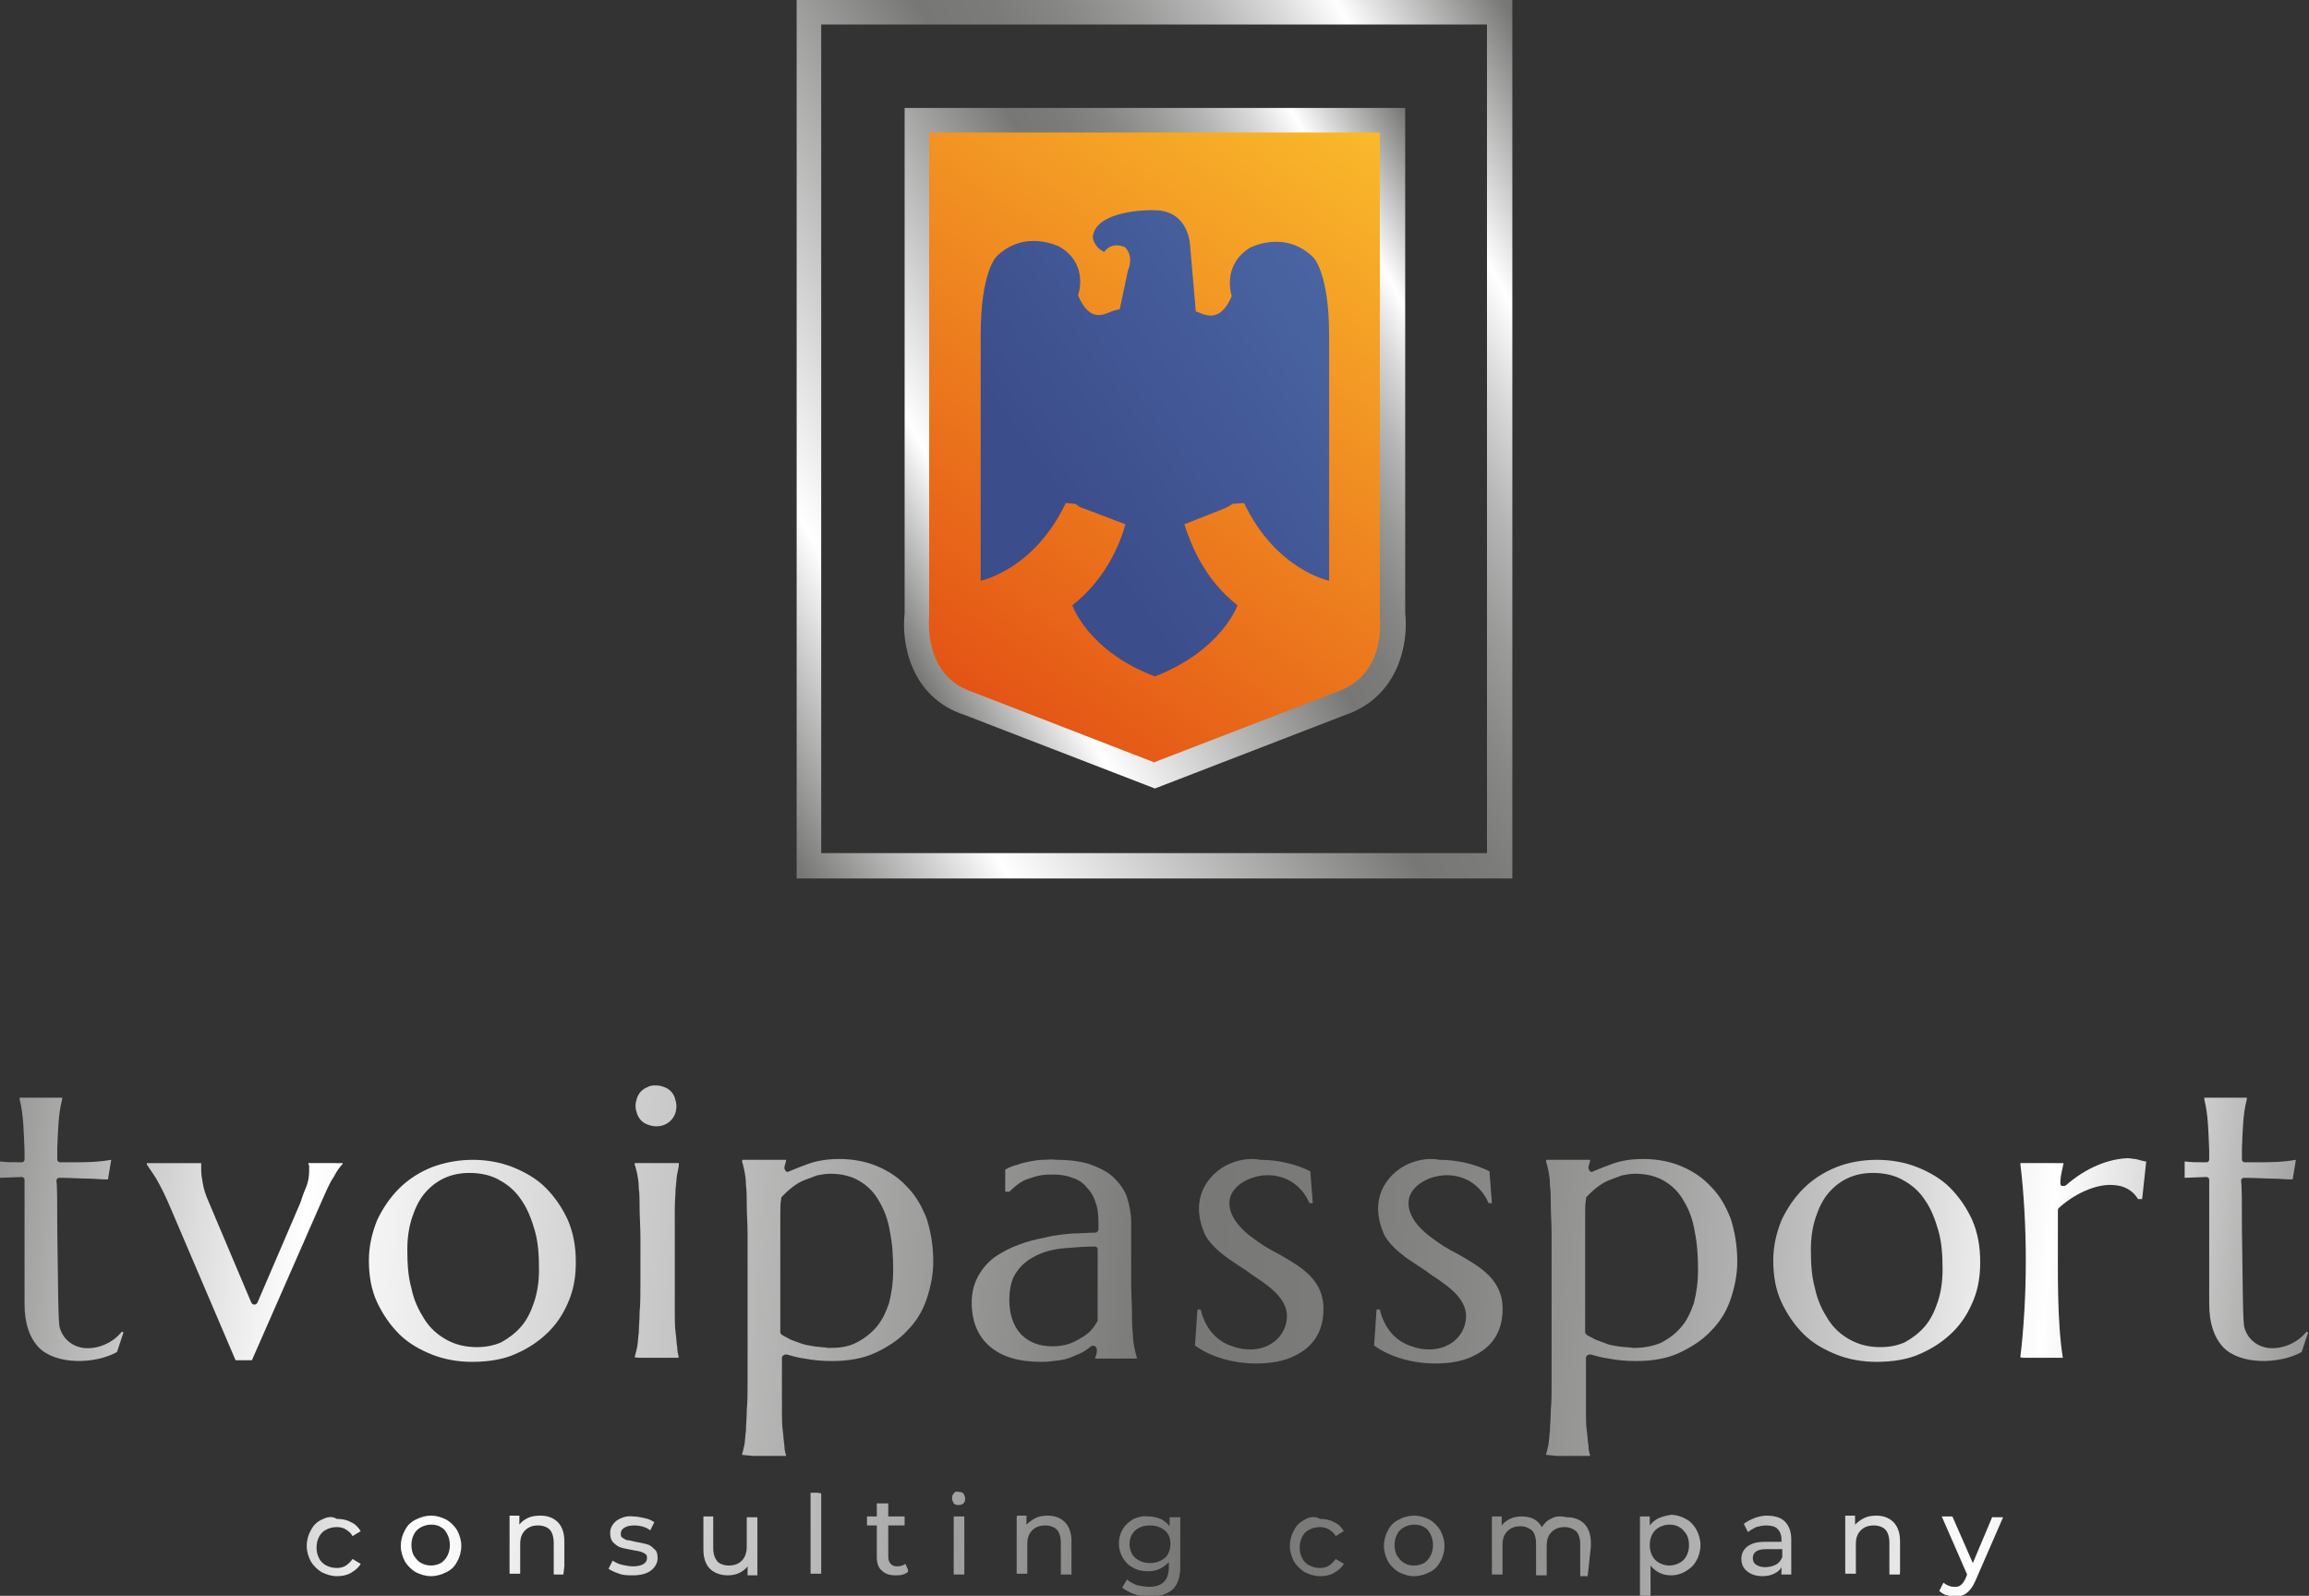 <?xml version="1.0" encoding="utf-8"?>
<!-- Generator: Adobe Illustrator 17.1.0, SVG Export Plug-In . SVG Version: 6.00 Build 0)  -->
<!DOCTYPE svg PUBLIC "-//W3C//DTD SVG 1.1//EN" "http://www.w3.org/Graphics/SVG/1.1/DTD/svg11.dtd">
<svg version="1.1" id="Layer_1" xmlns="http://www.w3.org/2000/svg" xmlns:xlink="http://www.w3.org/1999/xlink" x="0px" y="0px"
	 viewBox="0 0 282.3 195.1" enable-background="new 0 0 282.3 195.1" xml:space="preserve">
<rect x="0" y="0" width="282.3" height="195.1" fill="#333333" stroke="none"/>
<g>
	<defs>
		<path id="SVGID_1_" d="M39.3,185.8c-0.6,0.3-1,0.7-1.3,1.3c-0.3,0.5-0.5,1.2-0.5,1.9c0,0.7,0.2,1.3,0.5,1.9c0.3,0.5,0.8,1,1.3,1.3
			c0.6,0.3,1.2,0.5,1.9,0.5c0.6,0,1.2-0.1,1.7-0.4c0.5-0.3,0.9-0.6,1.2-1.1l-1-0.6c-0.2,0.3-0.5,0.6-0.8,0.8
			c-0.3,0.2-0.7,0.3-1.1,0.3c-0.5,0-0.9-0.1-1.3-0.3c-0.4-0.2-0.7-0.5-0.9-0.9s-0.3-0.8-0.3-1.3c0-0.5,0.1-0.9,0.3-1.3
			s0.5-0.7,0.9-0.9c0.4-0.2,0.8-0.3,1.3-0.3c0.4,0,0.8,0.1,1.1,0.3c0.3,0.2,0.6,0.4,0.8,0.8l1-0.6c-0.3-0.5-0.7-0.9-1.2-1.1
			c-0.5-0.3-1.1-0.4-1.7-0.4C40.5,185.3,39.9,185.5,39.3,185.8"/>
	</defs>
	<clipPath id="SVGID_2_">
		<use xlink:href="#SVGID_1_"  overflow="visible"/>
	</clipPath>
	
		<linearGradient id="SVGID_3_" gradientUnits="userSpaceOnUse" x1="0" y1="195.148" x2="1" y2="195.148" gradientTransform="matrix(272.976 28.32 28.32 -272.976 -5522.677 53455.773)">
		<stop  offset="0" style="stop-color:#777776"/>
		<stop  offset="1.984130e-003" style="stop-color:#777776"/>
		<stop  offset="0.171" style="stop-color:#FFFFFF"/>
		<stop  offset="0.514" style="stop-color:#777776"/>
		<stop  offset="0.574" style="stop-color:#7B7B7A"/>
		<stop  offset="0.633" style="stop-color:#878786"/>
		<stop  offset="0.692" style="stop-color:#9B9B9A"/>
		<stop  offset="0.751" style="stop-color:#B6B6B6"/>
		<stop  offset="0.81" style="stop-color:#DADADA"/>
		<stop  offset="0.861" style="stop-color:#FFFFFF"/>
		<stop  offset="1" style="stop-color:#777776"/>
	</linearGradient>
	<polygon clip-path="url(#SVGID_2_)" fill="url(#SVGID_3_)" points="37.6,184.6 44.9,185.4 44.1,193.2 36.7,192.5 	"/>
</g>
<g>
	<defs>
		<path id="SVGID_4_" d="M51.5,191.1c-0.4-0.2-0.6-0.5-0.9-0.9c-0.2-0.4-0.3-0.8-0.3-1.3c0-0.5,0.1-0.9,0.3-1.3s0.5-0.7,0.9-0.9
			c0.4-0.2,0.8-0.3,1.2-0.3c0.5,0,0.9,0.1,1.2,0.3c0.4,0.2,0.6,0.5,0.8,0.9c0.2,0.4,0.3,0.8,0.3,1.3c0,0.5-0.1,0.9-0.3,1.3
			c-0.2,0.4-0.5,0.7-0.8,0.9c-0.4,0.2-0.8,0.3-1.2,0.3C52.3,191.4,51.9,191.3,51.5,191.1 M50.8,185.8c-0.6,0.3-1,0.7-1.3,1.3
			c-0.3,0.5-0.5,1.2-0.5,1.9c0,0.7,0.2,1.3,0.5,1.9c0.3,0.5,0.8,1,1.3,1.3c0.6,0.3,1.2,0.5,1.9,0.5c0.7,0,1.3-0.2,1.9-0.5
			c0.6-0.3,1-0.7,1.3-1.3c0.3-0.5,0.5-1.2,0.5-1.9c0-0.7-0.2-1.3-0.5-1.9c-0.3-0.5-0.8-1-1.3-1.3c-0.6-0.3-1.2-0.5-1.9-0.5
			C52,185.3,51.4,185.5,50.8,185.8"/>
	</defs>
	<clipPath id="SVGID_5_">
		<use xlink:href="#SVGID_4_"  overflow="visible"/>
	</clipPath>
	
		<linearGradient id="SVGID_6_" gradientUnits="userSpaceOnUse" x1="0" y1="195.148" x2="1" y2="195.148" gradientTransform="matrix(272.976 28.32 28.32 -272.976 -5522.555 53454.594)">
		<stop  offset="0" style="stop-color:#777776"/>
		<stop  offset="1.984130e-003" style="stop-color:#777776"/>
		<stop  offset="0.171" style="stop-color:#FFFFFF"/>
		<stop  offset="0.514" style="stop-color:#777776"/>
		<stop  offset="0.574" style="stop-color:#7B7B7A"/>
		<stop  offset="0.633" style="stop-color:#878786"/>
		<stop  offset="0.692" style="stop-color:#9B9B9A"/>
		<stop  offset="0.751" style="stop-color:#B6B6B6"/>
		<stop  offset="0.81" style="stop-color:#DADADA"/>
		<stop  offset="0.861" style="stop-color:#FFFFFF"/>
		<stop  offset="1" style="stop-color:#777776"/>
	</linearGradient>
	<polygon clip-path="url(#SVGID_5_)" fill="url(#SVGID_6_)" points="49.1,184.6 57.1,185.4 56.3,193.3 48.3,192.5 	"/>
</g>
<g>
	<defs>
		<path id="SVGID_7_" d="M64.5,185.6c-0.4,0.2-0.8,0.5-1,0.8v-1.1h-1.2v7.1h1.3v-3.6c0-0.8,0.2-1.3,0.6-1.7c0.4-0.4,0.9-0.6,1.6-0.6
			c0.6,0,1.1,0.2,1.4,0.5c0.3,0.3,0.5,0.9,0.5,1.6v3.9h1.3v-4.1c0-1-0.3-1.8-0.8-2.3c-0.5-0.5-1.2-0.8-2.1-0.8
			C65.4,185.3,64.9,185.4,64.5,185.6"/>
	</defs>
	<clipPath id="SVGID_8_">
		<use xlink:href="#SVGID_7_"  overflow="visible"/>
	</clipPath>
	
		<linearGradient id="SVGID_9_" gradientUnits="userSpaceOnUse" x1="0" y1="195.149" x2="1" y2="195.149" gradientTransform="matrix(272.976 28.32 28.32 -272.976 -5522.429 53453.375)">
		<stop  offset="0" style="stop-color:#777776"/>
		<stop  offset="1.984130e-003" style="stop-color:#777776"/>
		<stop  offset="0.171" style="stop-color:#FFFFFF"/>
		<stop  offset="0.514" style="stop-color:#777776"/>
		<stop  offset="0.574" style="stop-color:#7B7B7A"/>
		<stop  offset="0.633" style="stop-color:#878786"/>
		<stop  offset="0.692" style="stop-color:#9B9B9A"/>
		<stop  offset="0.751" style="stop-color:#B6B6B6"/>
		<stop  offset="0.81" style="stop-color:#DADADA"/>
		<stop  offset="0.861" style="stop-color:#FFFFFF"/>
		<stop  offset="1" style="stop-color:#777776"/>
	</linearGradient>
	<polygon clip-path="url(#SVGID_8_)" fill="url(#SVGID_9_)" points="62.3,184.6 69.7,185.4 68.8,193.2 61.5,192.4 	"/>
</g>
<g>
	<defs>
		<path id="SVGID_10_" d="M75.4,185.9c-0.5,0.4-0.8,0.9-0.8,1.5c0,0.5,0.1,0.9,0.4,1.2c0.3,0.3,0.6,0.5,0.9,0.6
			c0.4,0.1,0.8,0.2,1.4,0.3c0.4,0.1,0.7,0.1,1,0.2c0.2,0.1,0.4,0.1,0.6,0.3c0.2,0.1,0.2,0.3,0.2,0.5c0,0.6-0.6,1-1.7,1
			c-0.5,0-0.9-0.1-1.4-0.2c-0.4-0.1-0.8-0.3-1.1-0.5l-0.5,1c0.3,0.2,0.7,0.4,1.3,0.6c0.5,0.2,1.1,0.2,1.7,0.2c0.9,0,1.7-0.2,2.2-0.6
			c0.5-0.4,0.8-0.9,0.8-1.5c0-0.5-0.1-0.9-0.4-1.1c-0.3-0.3-0.5-0.5-0.9-0.6c-0.4-0.1-0.8-0.2-1.4-0.3c-0.4-0.1-0.8-0.2-1-0.2
			s-0.4-0.2-0.6-0.3c-0.2-0.1-0.2-0.3-0.2-0.5c0-0.3,0.1-0.5,0.4-0.7c0.3-0.2,0.7-0.3,1.2-0.3c0.8,0,1.5,0.2,2,0.6l0.5-1
			c-0.3-0.2-0.7-0.4-1.2-0.5c-0.5-0.1-0.9-0.2-1.4-0.2C76.7,185.3,76,185.5,75.4,185.9"/>
	</defs>
	<clipPath id="SVGID_11_">
		<use xlink:href="#SVGID_10_"  overflow="visible"/>
	</clipPath>
	
		<linearGradient id="SVGID_12_" gradientUnits="userSpaceOnUse" x1="0" y1="195.148" x2="1" y2="195.148" gradientTransform="matrix(272.976 28.32 28.32 -272.976 -5522.292 53452.055)">
		<stop  offset="0" style="stop-color:#777776"/>
		<stop  offset="1.984130e-003" style="stop-color:#777776"/>
		<stop  offset="0.171" style="stop-color:#FFFFFF"/>
		<stop  offset="0.514" style="stop-color:#777776"/>
		<stop  offset="0.574" style="stop-color:#7B7B7A"/>
		<stop  offset="0.633" style="stop-color:#878786"/>
		<stop  offset="0.692" style="stop-color:#9B9B9A"/>
		<stop  offset="0.751" style="stop-color:#B6B6B6"/>
		<stop  offset="0.81" style="stop-color:#DADADA"/>
		<stop  offset="0.861" style="stop-color:#FFFFFF"/>
		<stop  offset="1" style="stop-color:#777776"/>
	</linearGradient>
	<polygon clip-path="url(#SVGID_11_)" fill="url(#SVGID_12_)" points="74.5,184.7 81.2,185.4 80.3,193.2 73.7,192.5 	"/>
</g>
<g>
	<defs>
		<path id="SVGID_13_" d="M91.3,185.4v3.7c0,0.7-0.2,1.3-0.6,1.7c-0.4,0.4-0.9,0.6-1.6,0.6c-0.6,0-1.1-0.2-1.4-0.5
			c-0.3-0.4-0.5-0.9-0.5-1.6v-3.9H86v4.1c0,1,0.3,1.8,0.8,2.3c0.5,0.5,1.3,0.8,2.2,0.8c0.5,0,1-0.1,1.4-0.3c0.4-0.2,0.8-0.5,1-0.8
			v1.1h1.2v-7.1H91.3z"/>
	</defs>
	<clipPath id="SVGID_14_">
		<use xlink:href="#SVGID_13_"  overflow="visible"/>
	</clipPath>
	
		<linearGradient id="SVGID_15_" gradientUnits="userSpaceOnUse" x1="0" y1="195.148" x2="1" y2="195.148" gradientTransform="matrix(272.976 28.32 28.32 -272.976 -5522.154 53450.73)">
		<stop  offset="0" style="stop-color:#777776"/>
		<stop  offset="1.984130e-003" style="stop-color:#777776"/>
		<stop  offset="0.171" style="stop-color:#FFFFFF"/>
		<stop  offset="0.514" style="stop-color:#777776"/>
		<stop  offset="0.574" style="stop-color:#7B7B7A"/>
		<stop  offset="0.633" style="stop-color:#878786"/>
		<stop  offset="0.692" style="stop-color:#9B9B9A"/>
		<stop  offset="0.751" style="stop-color:#B6B6B6"/>
		<stop  offset="0.81" style="stop-color:#DADADA"/>
		<stop  offset="0.861" style="stop-color:#FFFFFF"/>
		<stop  offset="1" style="stop-color:#777776"/>
	</linearGradient>
	<polygon clip-path="url(#SVGID_14_)" fill="url(#SVGID_15_)" points="86,184.7 93.4,185.5 92.6,193.2 85.2,192.5 	"/>
</g>
<g>
	<defs>
		<rect id="SVGID_16_" x="99.1" y="182.5" width="1.3" height="9.9"/>
	</defs>
	<clipPath id="SVGID_17_">
		<use xlink:href="#SVGID_16_"  overflow="visible"/>
	</clipPath>
	
		<linearGradient id="SVGID_18_" gradientUnits="userSpaceOnUse" x1="0" y1="195.148" x2="1" y2="195.148" gradientTransform="matrix(272.976 28.32 28.32 -272.976 -5521.91 53448.359)">
		<stop  offset="0" style="stop-color:#777776"/>
		<stop  offset="1.984130e-003" style="stop-color:#777776"/>
		<stop  offset="0.171" style="stop-color:#FFFFFF"/>
		<stop  offset="0.514" style="stop-color:#777776"/>
		<stop  offset="0.574" style="stop-color:#7B7B7A"/>
		<stop  offset="0.633" style="stop-color:#878786"/>
		<stop  offset="0.692" style="stop-color:#9B9B9A"/>
		<stop  offset="0.751" style="stop-color:#B6B6B6"/>
		<stop  offset="0.81" style="stop-color:#DADADA"/>
		<stop  offset="0.861" style="stop-color:#FFFFFF"/>
		<stop  offset="1" style="stop-color:#777776"/>
	</linearGradient>
	<polygon clip-path="url(#SVGID_17_)" fill="url(#SVGID_18_)" points="99.1,182.4 101.4,182.7 100.4,192.6 98.1,192.4 	"/>
</g>
<g>
	<defs>
		<path id="SVGID_19_" d="M107.2,183.8v1.6H106v1.1h1.2v3.9c0,0.7,0.2,1.3,0.6,1.6c0.4,0.4,0.9,0.6,1.7,0.6c0.3,0,0.6,0,0.9-0.1
			c0.3-0.1,0.5-0.2,0.7-0.4l-0.4-0.9c-0.3,0.2-0.6,0.3-1,0.3c-0.4,0-0.6-0.1-0.8-0.3s-0.3-0.5-0.3-0.9v-3.8h2v-1.1h-2v-1.6H107.2z"
			/>
	</defs>
	<clipPath id="SVGID_20_">
		<use xlink:href="#SVGID_19_"  overflow="visible"/>
	</clipPath>
	
		<linearGradient id="SVGID_21_" gradientUnits="userSpaceOnUse" x1="0" y1="195.148" x2="1" y2="195.148" gradientTransform="matrix(272.976 28.32 28.32 -272.976 -5521.881 53448.098)">
		<stop  offset="0" style="stop-color:#777776"/>
		<stop  offset="1.984130e-003" style="stop-color:#777776"/>
		<stop  offset="0.171" style="stop-color:#FFFFFF"/>
		<stop  offset="0.514" style="stop-color:#777776"/>
		<stop  offset="0.574" style="stop-color:#7B7B7A"/>
		<stop  offset="0.633" style="stop-color:#878786"/>
		<stop  offset="0.692" style="stop-color:#9B9B9A"/>
		<stop  offset="0.751" style="stop-color:#B6B6B6"/>
		<stop  offset="0.81" style="stop-color:#DADADA"/>
		<stop  offset="0.861" style="stop-color:#FFFFFF"/>
		<stop  offset="1" style="stop-color:#777776"/>
	</linearGradient>
	<polygon clip-path="url(#SVGID_20_)" fill="url(#SVGID_21_)" points="106,183.3 111.9,183.9 110.9,193.1 105.1,192.5 	"/>
</g>
<g>
	<defs>
		<path id="SVGID_22_" d="M116.6,192.5h1.3v-7.1h-1.3V192.5z M116.6,182.6c-0.2,0.2-0.2,0.4-0.2,0.6c0,0.2,0.1,0.4,0.2,0.6
			c0.2,0.2,0.4,0.2,0.6,0.2c0.3,0,0.5-0.1,0.6-0.2c0.2-0.2,0.2-0.4,0.2-0.6c0-0.2-0.1-0.4-0.2-0.6c-0.2-0.2-0.4-0.2-0.6-0.2
			C116.9,182.3,116.7,182.4,116.6,182.6"/>
	</defs>
	<clipPath id="SVGID_23_">
		<use xlink:href="#SVGID_22_"  overflow="visible"/>
	</clipPath>
	
		<linearGradient id="SVGID_24_" gradientUnits="userSpaceOnUse" x1="0" y1="195.148" x2="1" y2="195.148" gradientTransform="matrix(272.976 28.32 28.32 -272.976 -5521.715 53446.5)">
		<stop  offset="0" style="stop-color:#777776"/>
		<stop  offset="1.984130e-003" style="stop-color:#777776"/>
		<stop  offset="0.171" style="stop-color:#FFFFFF"/>
		<stop  offset="0.514" style="stop-color:#777776"/>
		<stop  offset="0.574" style="stop-color:#7B7B7A"/>
		<stop  offset="0.633" style="stop-color:#878786"/>
		<stop  offset="0.692" style="stop-color:#9B9B9A"/>
		<stop  offset="0.751" style="stop-color:#B6B6B6"/>
		<stop  offset="0.81" style="stop-color:#DADADA"/>
		<stop  offset="0.861" style="stop-color:#FFFFFF"/>
		<stop  offset="1" style="stop-color:#777776"/>
	</linearGradient>
	<polygon clip-path="url(#SVGID_23_)" fill="url(#SVGID_24_)" points="116.3,182.2 119.1,182.5 118,192.7 115.3,192.4 	"/>
</g>
<g>
	<defs>
		<path id="SVGID_25_" d="M126.6,185.6c-0.4,0.2-0.8,0.5-1.1,0.8v-1.1h-1.2v7.1h1.3v-3.6c0-0.8,0.2-1.3,0.6-1.7
			c0.4-0.4,0.9-0.6,1.6-0.6c0.6,0,1.1,0.2,1.4,0.5c0.3,0.3,0.5,0.9,0.5,1.6v3.9h1.3v-4.1c0-1-0.3-1.8-0.8-2.3
			c-0.5-0.5-1.2-0.8-2.1-0.8C127.5,185.3,127,185.4,126.6,185.6"/>
	</defs>
	<clipPath id="SVGID_26_">
		<use xlink:href="#SVGID_25_"  overflow="visible"/>
	</clipPath>
	
		<linearGradient id="SVGID_27_" gradientUnits="userSpaceOnUse" x1="0" y1="195.149" x2="1" y2="195.149" gradientTransform="matrix(272.976 28.32 28.32 -272.976 -5521.767 53447.004)">
		<stop  offset="0" style="stop-color:#777776"/>
		<stop  offset="1.984130e-003" style="stop-color:#777776"/>
		<stop  offset="0.171" style="stop-color:#FFFFFF"/>
		<stop  offset="0.514" style="stop-color:#777776"/>
		<stop  offset="0.574" style="stop-color:#7B7B7A"/>
		<stop  offset="0.633" style="stop-color:#878786"/>
		<stop  offset="0.692" style="stop-color:#9B9B9A"/>
		<stop  offset="0.751" style="stop-color:#B6B6B6"/>
		<stop  offset="0.81" style="stop-color:#DADADA"/>
		<stop  offset="0.861" style="stop-color:#FFFFFF"/>
		<stop  offset="1" style="stop-color:#777776"/>
	</linearGradient>
	<polygon clip-path="url(#SVGID_26_)" fill="url(#SVGID_27_)" points="124.4,184.6 131.8,185.4 131,193.2 123.6,192.4 	"/>
</g>
<g>
	<defs>
		<path id="SVGID_28_" d="M139.3,190.8c-0.4-0.2-0.7-0.5-0.9-0.8c-0.2-0.4-0.3-0.8-0.3-1.2c0-0.7,0.2-1.2,0.7-1.7
			c0.5-0.4,1-0.6,1.8-0.6c0.7,0,1.3,0.2,1.8,0.6c0.5,0.4,0.7,1,0.7,1.7c0,0.4-0.1,0.8-0.3,1.2c-0.2,0.4-0.5,0.6-0.9,0.8
			c-0.4,0.2-0.8,0.3-1.3,0.3C140.1,191.1,139.7,191,139.3,190.8 M138.6,185.7c-0.5,0.3-1,0.7-1.3,1.2c-0.3,0.5-0.5,1.1-0.5,1.8
			c0,0.7,0.2,1.3,0.5,1.8c0.3,0.5,0.7,0.9,1.3,1.2c0.5,0.3,1.2,0.4,1.8,0.4c0.5,0,1-0.1,1.4-0.3c0.4-0.2,0.8-0.5,1.1-0.8v0.6
			c0,0.8-0.2,1.4-0.6,1.8c-0.4,0.4-1,0.6-1.8,0.6c-0.5,0-1-0.1-1.5-0.2c-0.5-0.2-0.9-0.4-1.2-0.7l-0.6,1c0.4,0.3,0.9,0.6,1.5,0.8
			c0.6,0.2,1.2,0.3,1.9,0.3c1.2,0,2.1-0.3,2.8-0.9c0.6-0.6,0.9-1.5,0.9-2.7v-6.1H143v1.1c-0.3-0.4-0.7-0.7-1.1-0.9
			c-0.5-0.2-1-0.3-1.5-0.3C139.7,185.3,139.1,185.5,138.6,185.7"/>
	</defs>
	<clipPath id="SVGID_29_">
		<use xlink:href="#SVGID_28_"  overflow="visible"/>
	</clipPath>
	
		<linearGradient id="SVGID_30_" gradientUnits="userSpaceOnUse" x1="0" y1="195.148" x2="1" y2="195.148" gradientTransform="matrix(272.976 28.32 28.32 -272.976 -5521.738 53446.727)">
		<stop  offset="0" style="stop-color:#777776"/>
		<stop  offset="1.984130e-003" style="stop-color:#777776"/>
		<stop  offset="0.171" style="stop-color:#FFFFFF"/>
		<stop  offset="0.514" style="stop-color:#777776"/>
		<stop  offset="0.574" style="stop-color:#7B7B7A"/>
		<stop  offset="0.633" style="stop-color:#878786"/>
		<stop  offset="0.692" style="stop-color:#9B9B9A"/>
		<stop  offset="0.751" style="stop-color:#B6B6B6"/>
		<stop  offset="0.81" style="stop-color:#DADADA"/>
		<stop  offset="0.861" style="stop-color:#FFFFFF"/>
		<stop  offset="1" style="stop-color:#777776"/>
	</linearGradient>
	<polygon clip-path="url(#SVGID_29_)" fill="url(#SVGID_30_)" points="136.9,184.6 145.2,185.4 144.2,195.9 135.8,195 	"/>
</g>
<g>
	<defs>
		<path id="SVGID_31_" d="M159.5,185.8c-0.6,0.3-1,0.7-1.3,1.3c-0.3,0.5-0.5,1.2-0.5,1.9c0,0.7,0.2,1.3,0.5,1.9
			c0.3,0.5,0.8,1,1.3,1.3c0.6,0.3,1.2,0.5,1.9,0.5c0.6,0,1.2-0.1,1.7-0.4c0.5-0.3,0.9-0.6,1.2-1.1l-1-0.6c-0.2,0.3-0.5,0.6-0.8,0.8
			c-0.3,0.2-0.7,0.3-1.1,0.3c-0.5,0-0.9-0.1-1.3-0.3c-0.4-0.2-0.7-0.5-0.9-0.9s-0.3-0.8-0.3-1.3c0-0.5,0.1-0.9,0.3-1.3
			s0.5-0.7,0.9-0.9c0.4-0.2,0.8-0.3,1.3-0.3c0.4,0,0.8,0.1,1.1,0.3c0.3,0.2,0.6,0.4,0.8,0.8l1-0.6c-0.3-0.5-0.7-0.9-1.2-1.1
			c-0.5-0.3-1.1-0.4-1.7-0.4C160.7,185.3,160,185.5,159.5,185.8"/>
	</defs>
	<clipPath id="SVGID_32_">
		<use xlink:href="#SVGID_31_"  overflow="visible"/>
	</clipPath>
	
		<linearGradient id="SVGID_33_" gradientUnits="userSpaceOnUse" x1="0" y1="195.148" x2="1" y2="195.148" gradientTransform="matrix(272.976 28.32 28.32 -272.976 -5521.398 53443.441)">
		<stop  offset="0" style="stop-color:#777776"/>
		<stop  offset="1.984130e-003" style="stop-color:#777776"/>
		<stop  offset="0.171" style="stop-color:#FFFFFF"/>
		<stop  offset="0.514" style="stop-color:#777776"/>
		<stop  offset="0.574" style="stop-color:#7B7B7A"/>
		<stop  offset="0.633" style="stop-color:#878786"/>
		<stop  offset="0.692" style="stop-color:#9B9B9A"/>
		<stop  offset="0.751" style="stop-color:#B6B6B6"/>
		<stop  offset="0.81" style="stop-color:#DADADA"/>
		<stop  offset="0.861" style="stop-color:#FFFFFF"/>
		<stop  offset="1" style="stop-color:#777776"/>
	</linearGradient>
	<polygon clip-path="url(#SVGID_32_)" fill="url(#SVGID_33_)" points="157.7,184.6 165,185.4 164.2,193.2 156.9,192.5 	"/>
</g>
<g>
	<defs>
		<path id="SVGID_34_" d="M171.7,191.1c-0.4-0.2-0.6-0.5-0.9-0.9c-0.2-0.4-0.3-0.8-0.3-1.3c0-0.5,0.1-0.9,0.3-1.3
			c0.2-0.4,0.5-0.7,0.9-0.9c0.4-0.2,0.8-0.3,1.2-0.3c0.5,0,0.9,0.1,1.2,0.3c0.4,0.2,0.6,0.5,0.8,0.9c0.2,0.4,0.3,0.8,0.3,1.3
			c0,0.5-0.1,0.9-0.3,1.3c-0.2,0.4-0.5,0.7-0.8,0.9c-0.4,0.2-0.8,0.3-1.2,0.3C172.4,191.4,172,191.3,171.7,191.1 M171,185.8
			c-0.6,0.3-1,0.7-1.3,1.3c-0.3,0.5-0.5,1.2-0.5,1.9c0,0.7,0.2,1.3,0.5,1.9c0.3,0.5,0.8,1,1.3,1.3c0.6,0.3,1.2,0.5,1.9,0.5
			c0.7,0,1.3-0.2,1.9-0.5c0.6-0.3,1-0.7,1.3-1.3c0.3-0.5,0.5-1.2,0.5-1.9c0-0.7-0.2-1.3-0.5-1.9c-0.3-0.5-0.8-1-1.3-1.3
			c-0.6-0.3-1.2-0.5-1.9-0.5C172.2,185.3,171.5,185.5,171,185.8"/>
	</defs>
	<clipPath id="SVGID_35_">
		<use xlink:href="#SVGID_34_"  overflow="visible"/>
	</clipPath>
	
		<linearGradient id="SVGID_36_" gradientUnits="userSpaceOnUse" x1="0" y1="195.148" x2="1" y2="195.148" gradientTransform="matrix(272.976 28.32 28.32 -272.976 -5521.275 53442.262)">
		<stop  offset="0" style="stop-color:#777776"/>
		<stop  offset="1.984130e-003" style="stop-color:#777776"/>
		<stop  offset="0.171" style="stop-color:#FFFFFF"/>
		<stop  offset="0.514" style="stop-color:#777776"/>
		<stop  offset="0.574" style="stop-color:#7B7B7A"/>
		<stop  offset="0.633" style="stop-color:#878786"/>
		<stop  offset="0.692" style="stop-color:#9B9B9A"/>
		<stop  offset="0.751" style="stop-color:#B6B6B6"/>
		<stop  offset="0.81" style="stop-color:#DADADA"/>
		<stop  offset="0.861" style="stop-color:#FFFFFF"/>
		<stop  offset="1" style="stop-color:#777776"/>
	</linearGradient>
	<polygon clip-path="url(#SVGID_35_)" fill="url(#SVGID_36_)" points="169.3,184.6 177.3,185.4 176.5,193.3 168.5,192.5 	"/>
</g>
<g>
	<defs>
		<path id="SVGID_37_" d="M189.6,185.7c-0.5,0.2-0.8,0.6-1.1,1c-0.2-0.4-0.6-0.8-1-1c-0.4-0.2-0.9-0.3-1.5-0.3c-0.5,0-1,0.1-1.4,0.3
			c-0.4,0.2-0.8,0.5-1,0.8v-1.1h-1.2v7.1h1.3v-3.6c0-0.8,0.2-1.3,0.6-1.7c0.4-0.4,0.9-0.6,1.6-0.6c0.6,0,1,0.2,1.4,0.5
			c0.3,0.3,0.5,0.9,0.5,1.6v3.9h1.3v-3.6c0-0.8,0.2-1.3,0.6-1.7c0.4-0.4,0.9-0.6,1.6-0.6c0.6,0,1,0.2,1.4,0.5
			c0.3,0.3,0.5,0.9,0.5,1.6v3.9h1.3v-4.1c0-1-0.3-1.8-0.8-2.3c-0.5-0.5-1.2-0.8-2.1-0.8C190.6,185.3,190.1,185.4,189.6,185.7"/>
	</defs>
	<clipPath id="SVGID_38_">
		<use xlink:href="#SVGID_37_"  overflow="visible"/>
	</clipPath>
	
		<linearGradient id="SVGID_39_" gradientUnits="userSpaceOnUse" x1="0" y1="195.149" x2="1" y2="195.149" gradientTransform="matrix(272.976 28.32 28.32 -272.976 -5521.122 53440.781)">
		<stop  offset="0" style="stop-color:#777776"/>
		<stop  offset="1.984130e-003" style="stop-color:#777776"/>
		<stop  offset="0.171" style="stop-color:#FFFFFF"/>
		<stop  offset="0.514" style="stop-color:#777776"/>
		<stop  offset="0.574" style="stop-color:#7B7B7A"/>
		<stop  offset="0.633" style="stop-color:#878786"/>
		<stop  offset="0.692" style="stop-color:#9B9B9A"/>
		<stop  offset="0.751" style="stop-color:#B6B6B6"/>
		<stop  offset="0.81" style="stop-color:#DADADA"/>
		<stop  offset="0.861" style="stop-color:#FFFFFF"/>
		<stop  offset="1" style="stop-color:#777776"/>
	</linearGradient>
	<polygon clip-path="url(#SVGID_38_)" fill="url(#SVGID_39_)" points="182.5,184.1 194.9,185.4 194,193.7 181.6,192.4 	"/>
</g>
<g>
	<defs>
		<path id="SVGID_40_" d="M202.9,191.1c-0.4-0.2-0.7-0.5-0.9-0.9c-0.2-0.4-0.3-0.8-0.3-1.3c0-0.5,0.1-0.9,0.3-1.3
			c0.2-0.4,0.5-0.7,0.9-0.9c0.4-0.2,0.8-0.3,1.2-0.3c0.5,0,0.9,0.1,1.2,0.3c0.4,0.2,0.6,0.5,0.9,0.9c0.2,0.4,0.3,0.8,0.3,1.3
			c0,0.5-0.1,0.9-0.3,1.3c-0.2,0.4-0.5,0.7-0.9,0.9c-0.4,0.2-0.8,0.3-1.2,0.3C203.7,191.4,203.3,191.3,202.9,191.1 M202.8,185.6
			c-0.4,0.2-0.8,0.5-1.1,0.9v-1.1h-1.2v9.7h1.3v-3.7c0.3,0.4,0.7,0.7,1.1,0.9c0.4,0.2,0.9,0.3,1.4,0.3c0.7,0,1.3-0.2,1.8-0.5
			c0.5-0.3,1-0.7,1.3-1.3c0.3-0.5,0.5-1.2,0.5-1.9c0-0.7-0.2-1.3-0.5-1.9c-0.3-0.5-0.7-1-1.3-1.3c-0.5-0.3-1.2-0.5-1.8-0.5
			C203.7,185.3,203.3,185.4,202.8,185.6"/>
	</defs>
	<clipPath id="SVGID_41_">
		<use xlink:href="#SVGID_40_"  overflow="visible"/>
	</clipPath>
	
		<linearGradient id="SVGID_42_" gradientUnits="userSpaceOnUse" x1="0" y1="195.149" x2="1" y2="195.149" gradientTransform="matrix(272.976 28.32 28.32 -272.976 -5521.089 53440.465)">
		<stop  offset="0" style="stop-color:#777776"/>
		<stop  offset="1.984130e-003" style="stop-color:#777776"/>
		<stop  offset="0.171" style="stop-color:#FFFFFF"/>
		<stop  offset="0.514" style="stop-color:#777776"/>
		<stop  offset="0.574" style="stop-color:#7B7B7A"/>
		<stop  offset="0.633" style="stop-color:#878786"/>
		<stop  offset="0.692" style="stop-color:#9B9B9A"/>
		<stop  offset="0.751" style="stop-color:#B6B6B6"/>
		<stop  offset="0.81" style="stop-color:#DADADA"/>
		<stop  offset="0.861" style="stop-color:#FFFFFF"/>
		<stop  offset="1" style="stop-color:#777776"/>
	</linearGradient>
	<polygon clip-path="url(#SVGID_41_)" fill="url(#SVGID_42_)" points="200.6,184.6 208.8,185.4 207.8,195.8 199.5,195 	"/>
</g>
<g>
	<defs>
		<path id="SVGID_43_" d="M214.7,191.3c-0.3-0.2-0.4-0.5-0.4-0.8c0-0.7,0.5-1.1,1.6-1.1h2v1c-0.2,0.4-0.4,0.7-0.8,0.9
			c-0.4,0.2-0.8,0.3-1.3,0.3C215.4,191.6,215,191.5,214.7,191.3 M214.5,185.6c-0.5,0.2-0.9,0.4-1.3,0.7l0.5,1c0.3-0.2,0.6-0.4,1-0.6
			c0.4-0.1,0.8-0.2,1.2-0.2c0.6,0,1.1,0.1,1.4,0.4c0.3,0.3,0.5,0.7,0.5,1.3v0.3h-2c-1,0-1.7,0.2-2.2,0.6c-0.5,0.4-0.7,0.9-0.7,1.5
			c0,0.6,0.2,1.1,0.7,1.5c0.5,0.4,1.1,0.6,1.9,0.6c0.5,0,1-0.1,1.4-0.3c0.4-0.2,0.7-0.4,0.9-0.8v0.9h1.2v-4.3c0-1-0.3-1.7-0.8-2.2
			c-0.5-0.5-1.3-0.7-2.3-0.7C215.6,185.3,215,185.4,214.5,185.6"/>
	</defs>
	<clipPath id="SVGID_44_">
		<use xlink:href="#SVGID_43_"  overflow="visible"/>
	</clipPath>
	
		<linearGradient id="SVGID_45_" gradientUnits="userSpaceOnUse" x1="0" y1="195.148" x2="1" y2="195.148" gradientTransform="matrix(272.976 28.32 28.32 -272.976 -5520.817 53437.844)">
		<stop  offset="0" style="stop-color:#777776"/>
		<stop  offset="1.984130e-003" style="stop-color:#777776"/>
		<stop  offset="0.171" style="stop-color:#FFFFFF"/>
		<stop  offset="0.514" style="stop-color:#777776"/>
		<stop  offset="0.574" style="stop-color:#7B7B7A"/>
		<stop  offset="0.633" style="stop-color:#878786"/>
		<stop  offset="0.692" style="stop-color:#9B9B9A"/>
		<stop  offset="0.751" style="stop-color:#B6B6B6"/>
		<stop  offset="0.81" style="stop-color:#DADADA"/>
		<stop  offset="0.861" style="stop-color:#FFFFFF"/>
		<stop  offset="1" style="stop-color:#777776"/>
	</linearGradient>
	<polygon clip-path="url(#SVGID_44_)" fill="url(#SVGID_45_)" points="213.1,184.7 219.9,185.4 219.1,193.2 212.3,192.5 	"/>
</g>
<g>
	<defs>
		<path id="SVGID_46_" d="M227.9,185.6c-0.4,0.2-0.8,0.5-1.1,0.8v-1.1h-1.2v7.1h1.3v-3.6c0-0.8,0.2-1.3,0.6-1.7
			c0.4-0.4,0.9-0.6,1.6-0.6c0.6,0,1.1,0.2,1.4,0.5c0.3,0.3,0.5,0.9,0.5,1.6v3.9h1.3v-4.1c0-1-0.3-1.8-0.8-2.3
			c-0.5-0.5-1.2-0.8-2.1-0.8C228.8,185.3,228.3,185.4,227.9,185.6"/>
	</defs>
	<clipPath id="SVGID_47_">
		<use xlink:href="#SVGID_46_"  overflow="visible"/>
	</clipPath>
	
		<linearGradient id="SVGID_48_" gradientUnits="userSpaceOnUse" x1="0" y1="195.149" x2="1" y2="195.149" gradientTransform="matrix(272.976 28.32 28.32 -272.976 -5520.689 53436.605)">
		<stop  offset="0" style="stop-color:#777776"/>
		<stop  offset="1.984130e-003" style="stop-color:#777776"/>
		<stop  offset="0.171" style="stop-color:#FFFFFF"/>
		<stop  offset="0.514" style="stop-color:#777776"/>
		<stop  offset="0.574" style="stop-color:#7B7B7A"/>
		<stop  offset="0.633" style="stop-color:#878786"/>
		<stop  offset="0.692" style="stop-color:#9B9B9A"/>
		<stop  offset="0.751" style="stop-color:#B6B6B6"/>
		<stop  offset="0.81" style="stop-color:#DADADA"/>
		<stop  offset="0.861" style="stop-color:#FFFFFF"/>
		<stop  offset="1" style="stop-color:#777776"/>
	</linearGradient>
	<polygon clip-path="url(#SVGID_47_)" fill="url(#SVGID_48_)" points="225.6,184.6 233,185.4 232.2,193.2 224.8,192.4 	"/>
</g>
<g>
	<defs>
		<path id="SVGID_49_" d="M243.6,185.4l-2.4,5.7l-2.5-5.7h-1.3l3.1,7.1l-0.2,0.5c-0.2,0.4-0.4,0.7-0.6,0.8c-0.2,0.2-0.5,0.2-0.8,0.2
			c-0.5,0-0.9-0.2-1.3-0.5l-0.5,1c0.2,0.2,0.5,0.4,0.8,0.5c0.3,0.1,0.7,0.2,1,0.2c0.6,0,1.1-0.1,1.5-0.4c0.4-0.3,0.8-0.8,1.1-1.5
			l3.4-7.8H243.6z"/>
	</defs>
	<clipPath id="SVGID_50_">
		<use xlink:href="#SVGID_49_"  overflow="visible"/>
	</clipPath>
	
		<linearGradient id="SVGID_51_" gradientUnits="userSpaceOnUse" x1="0" y1="195.148" x2="1" y2="195.148" gradientTransform="matrix(272.976 28.32 28.32 -272.976 -5520.678 53436.508)">
		<stop  offset="0" style="stop-color:#777776"/>
		<stop  offset="1.984130e-003" style="stop-color:#777776"/>
		<stop  offset="0.171" style="stop-color:#FFFFFF"/>
		<stop  offset="0.514" style="stop-color:#777776"/>
		<stop  offset="0.574" style="stop-color:#7B7B7A"/>
		<stop  offset="0.633" style="stop-color:#878786"/>
		<stop  offset="0.692" style="stop-color:#9B9B9A"/>
		<stop  offset="0.751" style="stop-color:#B6B6B6"/>
		<stop  offset="0.81" style="stop-color:#DADADA"/>
		<stop  offset="0.861" style="stop-color:#FFFFFF"/>
		<stop  offset="1" style="stop-color:#777776"/>
	</linearGradient>
	<polygon clip-path="url(#SVGID_50_)" fill="url(#SVGID_51_)" points="237.1,184.6 245.8,185.5 244.8,195.9 236,195 	"/>
</g>
<g>
	<defs>
		<path id="SVGID_52_" d="M99.5,164.6c-0.6-0.1-1.2-0.2-1.7-0.4c-0.5-0.2-0.9-0.3-1.3-0.5c-0.3-0.2-0.6-0.3-0.9-0.5
			c-0.1-0.1-0.2-0.2-0.2-0.3v-12c0-0.9,0-1.7,0-2.4c0-0.7,0-1.3,0.1-1.9c0-0.1,0-0.2,0.1-0.3c0.4-0.4,0.8-0.8,1.2-1.1
			c0.5-0.4,1-0.7,1.5-0.9c0.5-0.2,1.1-0.4,1.6-0.6c0.5-0.1,1.1-0.2,1.6-0.2c1.4,0,2.6,0.3,3.6,0.9c1,0.6,1.8,1.4,2.4,2.5
			c0.6,1,1.1,2.3,1.3,3.7c0.3,1.4,0.4,3,0.4,4.7c0,1.5-0.2,2.8-0.5,4c-0.4,1.2-0.9,2.2-1.6,3c-0.7,0.8-1.5,1.4-2.5,1.9
			s-2.1,0.6-3.3,0.6C100.8,164.7,100.1,164.7,99.5,164.6 M98.8,142.3c-0.8,0.3-1.6,0.6-2.3,0.9c-0.1,0.1-0.3,0.1-0.4,0
			c-0.1-0.1-0.2-0.3-0.2-0.4l0-0.1c0.1-0.3,0.1-0.5,0.2-0.7l0-0.2h-5.4l0,0.2c0.1,0.2,0.2,0.6,0.3,1.1c0.1,0.5,0.2,1.1,0.2,1.8
			c0.1,0.7,0.1,1.6,0.1,2.5c0,1,0.1,2.1,0.1,3.5v18c0,1.3,0,2.5-0.1,3.5c0,1-0.1,1.8-0.1,2.5c-0.1,0.7-0.1,1.3-0.2,1.8
			c-0.1,0.5-0.2,0.8-0.3,1.2l0,0.1h5.4l0-0.1c-0.1-0.3-0.2-0.7-0.2-1.2c-0.1-0.5-0.1-1.1-0.2-1.8c-0.1-0.7-0.1-1.6-0.1-2.5
			c0-1,0-2.1,0-3.4V166c0-0.1,0.1-0.3,0.2-0.3c0.1-0.1,0.2-0.1,0.4-0.1c0.7,0.2,1.4,0.4,2.2,0.5c1,0.2,2.1,0.3,3.3,0.3
			c2,0,3.8-0.3,5.3-1c1.5-0.7,2.9-1.6,3.9-2.7c1.1-1.1,1.9-2.4,2.4-3.9c0.5-1.5,0.8-3,0.8-4.6c0-1.9-0.3-3.6-0.8-5.2
			c-0.6-1.5-1.3-2.8-2.4-3.9c-1-1.1-2.2-1.9-3.6-2.5c-1.4-0.6-3-0.9-4.7-0.9C101.2,141.7,99.9,141.9,98.8,142.3"/>
	</defs>
	<clipPath id="SVGID_53_">
		<use xlink:href="#SVGID_52_"  overflow="visible"/>
	</clipPath>
	
		<linearGradient id="SVGID_54_" gradientUnits="userSpaceOnUse" x1="0" y1="195.15" x2="1" y2="195.15" gradientTransform="matrix(306.371 31.081 31.081 -306.371 -6080.445 59936.059)">
		<stop  offset="0" style="stop-color:#777776"/>
		<stop  offset="1.984130e-003" style="stop-color:#777776"/>
		<stop  offset="0.171" style="stop-color:#FFFFFF"/>
		<stop  offset="0.514" style="stop-color:#777776"/>
		<stop  offset="0.574" style="stop-color:#7B7B7A"/>
		<stop  offset="0.633" style="stop-color:#878786"/>
		<stop  offset="0.692" style="stop-color:#9B9B9A"/>
		<stop  offset="0.751" style="stop-color:#B6B6B6"/>
		<stop  offset="0.81" style="stop-color:#DADADA"/>
		<stop  offset="0.861" style="stop-color:#FFFFFF"/>
		<stop  offset="1" style="stop-color:#777776"/>
	</linearGradient>
	<polygon clip-path="url(#SVGID_53_)" fill="url(#SVGID_54_)" points="91,139.4 117.7,142.1 113.8,180.2 87.1,177.5 	"/>
</g>
<g>
	<defs>
		<path id="SVGID_55_" d="M124.8,163.1c-0.9-1-1.4-2.4-1.4-4.2c0-1.4,0.3-2.6,0.9-3.4c0.6-0.9,1.4-1.5,2.4-2c1-0.5,2.2-0.8,3.5-0.9
			c1.2-0.1,2.4-0.2,3.6-0.2c0.1,0,0.2,0,0.3,0.1c0.1,0.1,0.1,0.2,0.1,0.3v6.6c0,0.7,0,1.3,0,1.9c0,0.1,0,0.1,0,0.2
			c-0.2,0.3-0.4,0.7-0.7,1c-0.3,0.4-0.7,0.7-1.2,1c-0.5,0.3-1,0.6-1.6,0.8c-0.6,0.2-1.3,0.3-2,0.3
			C127,164.6,125.8,164.1,124.8,163.1 M127.5,141.8c-0.5,0-1.1,0.1-1.6,0.2c-0.5,0.1-1,0.2-1.5,0.4c-0.5,0.1-1,0.3-1.5,0.6l0,2.7
			c0,0,0.2,0,0.5,0c0.7-0.7,1.5-1.3,2.1-1.5c0.6-0.2,1.1-0.4,1.7-0.5c0.5-0.1,1.1-0.1,1.6-0.1c0.8,0,1.6,0.1,2.3,0.4
			c0.7,0.2,1.3,0.6,1.7,1.1c0.5,0.5,0.9,1.1,1.1,1.8c0.3,0.7,0.4,1.6,0.4,2.6v0.8c0,0.2-0.2,0.4-0.4,0.4c-0.8,0-1.7,0.1-2.7,0.1
			c-1.1,0.1-2.3,0.2-3.4,0.5c-1.1,0.2-2.3,0.5-3.3,0.9c-1.1,0.4-2,0.9-2.9,1.5c-0.8,0.6-1.5,1.4-2,2.3c-0.5,0.9-0.8,2-0.8,3.2
			c0,2.3,0.7,4.1,2.2,5.4c1.5,1.3,3.6,1.9,6.3,1.9c0.8,0,1.6-0.1,2.3-0.2c0.7-0.1,1.3-0.3,1.9-0.6c0.6-0.2,1.1-0.5,1.5-0.8
			c0.1-0.1,0.3-0.2,0.4-0.3c0.1-0.1,0.3-0.1,0.5,0c0.1,0.1,0.2,0.2,0.2,0.4l0,0.2c0,0.3-0.1,0.5-0.2,0.8l0,0.1h5.1l0-0.1
			c-0.1-0.3-0.2-0.7-0.3-1.2c-0.1-0.5-0.2-1.1-0.2-1.8c-0.1-0.7-0.1-1.6-0.1-2.5c0-1-0.1-2.2-0.1-3.5v-7.6c0-1-0.2-2-0.5-3
			c-0.3-0.9-0.9-1.7-1.6-2.4c-0.7-0.7-1.7-1.2-2.8-1.6c-1.1-0.4-2.6-0.6-4.2-0.6C128.6,141.7,128,141.8,127.5,141.8"/>
	</defs>
	<clipPath id="SVGID_56_">
		<use xlink:href="#SVGID_55_"  overflow="visible"/>
	</clipPath>
	
		<linearGradient id="SVGID_57_" gradientUnits="userSpaceOnUse" x1="0" y1="195.148" x2="1" y2="195.148" gradientTransform="matrix(306.371 31.081 31.081 -306.371 -6079.55 59927.238)">
		<stop  offset="0" style="stop-color:#777776"/>
		<stop  offset="1.984130e-003" style="stop-color:#777776"/>
		<stop  offset="0.171" style="stop-color:#FFFFFF"/>
		<stop  offset="0.514" style="stop-color:#777776"/>
		<stop  offset="0.574" style="stop-color:#7B7B7A"/>
		<stop  offset="0.633" style="stop-color:#878786"/>
		<stop  offset="0.692" style="stop-color:#9B9B9A"/>
		<stop  offset="0.751" style="stop-color:#B6B6B6"/>
		<stop  offset="0.81" style="stop-color:#DADADA"/>
		<stop  offset="0.861" style="stop-color:#FFFFFF"/>
		<stop  offset="1" style="stop-color:#777776"/>
	</linearGradient>
	<polygon clip-path="url(#SVGID_56_)" fill="url(#SVGID_57_)" points="119.1,139.7 141.5,142 138.8,168.4 116.4,166.2 	"/>
</g>
<g>
	<defs>
		<path id="SVGID_58_" d="M252.6,144.9c-0.1,0.1-0.3,0.1-0.5,0.1c-0.2-0.1-0.2-0.2-0.2-0.4c0-0.6,0.1-1,0.2-1.5
			c0.1-0.3,0.1-0.6,0.2-0.9H247c0.9,7.5,0.9,16.3,0,23.8h5.2c-0.7-4.5-0.6-10.2-0.6-15.2c0-1,0-1.9,0-2.8c0-0.1,0-0.2,0.1-0.3
			c1.6-1.5,4.5-3.1,6.9-2.8c1.2,0.1,2.2,0.7,2.8,1.7l0.5,0l0.5-4.6l-0.1,0c-0.4-0.1-0.9-0.2-1.2-0.3h0c-0.3,0-0.7-0.1-1-0.1
			C257.7,141.7,255,142.8,252.6,144.9"/>
	</defs>
	<clipPath id="SVGID_59_">
		<use xlink:href="#SVGID_58_"  overflow="visible"/>
	</clipPath>
	
		<linearGradient id="SVGID_60_" gradientUnits="userSpaceOnUse" x1="0" y1="195.148" x2="1" y2="195.148" gradientTransform="matrix(306.371 31.081 31.081 -306.371 -6078.248 59914.398)">
		<stop  offset="0" style="stop-color:#777776"/>
		<stop  offset="1.984130e-003" style="stop-color:#777776"/>
		<stop  offset="0.171" style="stop-color:#FFFFFF"/>
		<stop  offset="0.514" style="stop-color:#777776"/>
		<stop  offset="0.574" style="stop-color:#7B7B7A"/>
		<stop  offset="0.633" style="stop-color:#878786"/>
		<stop  offset="0.692" style="stop-color:#9B9B9A"/>
		<stop  offset="0.751" style="stop-color:#B6B6B6"/>
		<stop  offset="0.81" style="stop-color:#DADADA"/>
		<stop  offset="0.861" style="stop-color:#FFFFFF"/>
		<stop  offset="1" style="stop-color:#777776"/>
	</linearGradient>
	<polygon clip-path="url(#SVGID_59_)" fill="url(#SVGID_60_)" points="247.2,140.1 265,141.9 262.4,167.6 244.6,165.7 	"/>
</g>
<g>
	<defs>
		<path id="SVGID_61_" d="M197.8,164.6c-0.6-0.1-1.2-0.2-1.6-0.4c-0.5-0.2-0.9-0.3-1.3-0.5c-0.3-0.2-0.6-0.3-0.9-0.5
			c-0.1-0.1-0.2-0.2-0.2-0.3v-12c0-0.9,0-1.7,0-2.4c0-0.7,0-1.3,0.1-1.9c0-0.1,0-0.2,0.1-0.3c0.4-0.4,0.8-0.8,1.2-1.1
			c0.5-0.4,1-0.7,1.5-0.9c0.5-0.2,1.1-0.4,1.6-0.6c0.5-0.1,1.1-0.2,1.6-0.2c1.4,0,2.6,0.3,3.6,0.9c1,0.6,1.8,1.4,2.4,2.5
			c0.6,1,1.1,2.3,1.3,3.7c0.3,1.4,0.4,3,0.4,4.7c0,1.5-0.2,2.8-0.5,4c-0.4,1.2-0.9,2.2-1.6,3c-0.7,0.8-1.5,1.4-2.5,1.9
			c-1,0.4-2.1,0.6-3.3,0.6C199.1,164.7,198.4,164.7,197.8,164.6 M197.1,142.3c-0.8,0.3-1.6,0.6-2.3,0.9c-0.1,0.1-0.3,0.1-0.4,0
			c-0.1-0.1-0.2-0.3-0.2-0.4l0-0.1c0.1-0.3,0.1-0.5,0.2-0.7l0-0.2h-5.4l0,0.2c0.1,0.2,0.2,0.6,0.3,1.1c0.1,0.5,0.2,1.1,0.2,1.8
			c0.1,0.7,0.1,1.6,0.1,2.5c0,1,0.1,2.1,0.1,3.5v18c0,1.3,0,2.5-0.1,3.5c0,1-0.1,1.8-0.1,2.5c-0.1,0.7-0.1,1.3-0.2,1.8
			c-0.1,0.5-0.2,0.8-0.3,1.2l0,0.1h5.4l0-0.1c-0.1-0.3-0.2-0.7-0.2-1.2c-0.1-0.5-0.1-1.1-0.2-1.8c-0.1-0.7-0.1-1.6-0.1-2.5
			c0-1,0-2.1,0-3.4V166c0-0.1,0.1-0.3,0.2-0.3c0.1-0.1,0.2-0.1,0.4-0.1c0.7,0.2,1.4,0.4,2.2,0.5c1,0.2,2.1,0.3,3.3,0.3
			c2,0,3.8-0.3,5.3-1c1.5-0.7,2.9-1.6,3.9-2.7c1.1-1.1,1.9-2.4,2.4-3.9c0.5-1.5,0.8-3,0.8-4.6c0-1.9-0.3-3.6-0.8-5.2
			c-0.6-1.5-1.3-2.8-2.4-3.9c-1-1.1-2.2-1.9-3.6-2.5c-1.4-0.6-3-0.9-4.7-0.9C199.4,141.7,198.2,141.9,197.1,142.3"/>
	</defs>
	<clipPath id="SVGID_62_">
		<use xlink:href="#SVGID_61_"  overflow="visible"/>
	</clipPath>
	
		<linearGradient id="SVGID_63_" gradientUnits="userSpaceOnUse" x1="0" y1="195.15" x2="1" y2="195.15" gradientTransform="matrix(306.371 31.081 31.081 -306.371 -6079.444 59926.191)">
		<stop  offset="0" style="stop-color:#777776"/>
		<stop  offset="1.984130e-003" style="stop-color:#777776"/>
		<stop  offset="0.171" style="stop-color:#FFFFFF"/>
		<stop  offset="0.514" style="stop-color:#777776"/>
		<stop  offset="0.574" style="stop-color:#7B7B7A"/>
		<stop  offset="0.633" style="stop-color:#878786"/>
		<stop  offset="0.692" style="stop-color:#9B9B9A"/>
		<stop  offset="0.751" style="stop-color:#B6B6B6"/>
		<stop  offset="0.81" style="stop-color:#DADADA"/>
		<stop  offset="0.861" style="stop-color:#FFFFFF"/>
		<stop  offset="1" style="stop-color:#777776"/>
	</linearGradient>
	<polygon clip-path="url(#SVGID_62_)" fill="url(#SVGID_63_)" points="189.3,139.4 215.9,142.1 212.1,180.2 185.4,177.5 	"/>
</g>
<g>
	<defs>
		<path id="SVGID_64_" d="M226.2,163.8c-1.1-0.6-2-1.4-2.7-2.5c-0.7-1.1-1.3-2.3-1.6-3.8c-0.4-1.4-0.5-3-0.5-4.7
			c0-1.5,0.2-2.8,0.6-4c0.4-1.2,0.9-2.2,1.6-3c0.7-0.8,1.5-1.4,2.4-1.8c0.9-0.4,1.9-0.6,3-0.6c1.4,0,2.7,0.3,3.7,0.9
			c1.1,0.6,2,1.4,2.7,2.5c0.7,1,1.2,2.3,1.6,3.7c0.4,1.4,0.5,3,0.5,4.7c0,1.5-0.2,2.8-0.6,4c-0.4,1.2-0.9,2.2-1.6,3
			c-0.7,0.8-1.5,1.4-2.4,1.9c-0.9,0.4-1.9,0.6-3,0.6C228.5,164.7,227.3,164.4,226.2,163.8 M224.5,142.7c-1.5,0.6-2.9,1.5-4,2.6
			c-1.1,1.1-2,2.4-2.7,3.9c-0.6,1.5-1,3.1-1,4.9c0,1.9,0.3,3.6,1,5.1c0.7,1.5,1.6,2.8,2.7,3.9c1.1,1.1,2.5,1.9,4,2.5
			c1.5,0.6,3.2,0.9,4.9,0.9c2,0,3.9-0.3,5.4-1c1.6-0.7,2.9-1.6,4-2.7c1.1-1.1,1.9-2.4,2.5-3.9c0.6-1.5,0.8-3,0.8-4.6
			c0-1.9-0.3-3.6-1-5.2c-0.7-1.5-1.6-2.8-2.7-3.9c-1.1-1.1-2.5-1.9-4-2.5c-1.5-0.6-3.2-0.9-4.9-0.9
			C227.7,141.8,226,142.1,224.5,142.7"/>
	</defs>
	<clipPath id="SVGID_65_">
		<use xlink:href="#SVGID_64_"  overflow="visible"/>
	</clipPath>
	
		<linearGradient id="SVGID_66_" gradientUnits="userSpaceOnUse" x1="0" y1="195.148" x2="1" y2="195.148" gradientTransform="matrix(306.371 31.081 31.081 -306.371 -6078.522 59917.105)">
		<stop  offset="0" style="stop-color:#777776"/>
		<stop  offset="1.984130e-003" style="stop-color:#777776"/>
		<stop  offset="0.171" style="stop-color:#FFFFFF"/>
		<stop  offset="0.514" style="stop-color:#777776"/>
		<stop  offset="0.574" style="stop-color:#7B7B7A"/>
		<stop  offset="0.633" style="stop-color:#878786"/>
		<stop  offset="0.692" style="stop-color:#9B9B9A"/>
		<stop  offset="0.751" style="stop-color:#B6B6B6"/>
		<stop  offset="0.81" style="stop-color:#DADADA"/>
		<stop  offset="0.861" style="stop-color:#FFFFFF"/>
		<stop  offset="1" style="stop-color:#777776"/>
	</linearGradient>
	<polygon clip-path="url(#SVGID_65_)" fill="url(#SVGID_66_)" points="217,139.2 244.6,142 241.9,169 214.3,166.2 	"/>
</g>
<g>
	<defs>
		<path id="SVGID_67_" d="M173,142c-1.7,0.5-3,1.6-3.8,3c-1,1.8-0.9,3.8,0,5.9c0.9,1.7,2.7,2.9,4.4,4c0.5,0.3,0.9,0.6,1.3,0.9
			l0.3,0.2c2.1,1.4,4.4,3,4,5.5c-0.2,1.2-0.9,2.2-1.9,2.8c-1.3,0.8-3.1,0.9-4.7,0.3c-2-0.6-3.4-2.3-3.9-4.5h-0.4l-0.3,4.4h0
			c1.9,1.4,4.7,2.2,7.5,2.2c1.8,0,3.5-0.3,4.8-1c2.2-1.1,3.3-2.9,3.4-5.3c0.2-3.9-2.7-5.5-5.5-7.1c-1.2-0.6-2.3-1.3-3.2-2
			c-2.2-1.6-3.1-3.4-2.7-4.9c0.4-1.4,2.1-2.5,4.1-2.7c2.5-0.2,4.6,1.1,5.6,3.4l0.4,0l-0.3-3.9c-1.8-0.9-4-1.4-6.1-1.4
			C175,141.6,174,141.7,173,142"/>
	</defs>
	<clipPath id="SVGID_68_">
		<use xlink:href="#SVGID_67_"  overflow="visible"/>
	</clipPath>
	
		<linearGradient id="SVGID_69_" gradientUnits="userSpaceOnUse" x1="0" y1="195.148" x2="1" y2="195.148" gradientTransform="matrix(306.371 31.081 31.081 -306.371 -6079.063 59922.441)">
		<stop  offset="0" style="stop-color:#777776"/>
		<stop  offset="1.984130e-003" style="stop-color:#777776"/>
		<stop  offset="0.171" style="stop-color:#FFFFFF"/>
		<stop  offset="0.514" style="stop-color:#777776"/>
		<stop  offset="0.574" style="stop-color:#7B7B7A"/>
		<stop  offset="0.633" style="stop-color:#878786"/>
		<stop  offset="0.692" style="stop-color:#9B9B9A"/>
		<stop  offset="0.751" style="stop-color:#B6B6B6"/>
		<stop  offset="0.81" style="stop-color:#DADADA"/>
		<stop  offset="0.861" style="stop-color:#FFFFFF"/>
		<stop  offset="1" style="stop-color:#777776"/>
	</linearGradient>
	<polygon clip-path="url(#SVGID_68_)" fill="url(#SVGID_69_)" points="168.2,140 186.4,141.8 183.7,168.1 165.5,166.3 	"/>
</g>
<g>
	<defs>
		<path id="SVGID_70_" d="M151.1,142c-1.7,0.5-3,1.6-3.8,3c-1,1.8-0.9,3.8,0,5.9c0.9,1.7,2.7,2.9,4.4,4c0.5,0.3,0.9,0.6,1.3,0.9
			l0.3,0.2c2.1,1.4,4.4,3,4,5.5c-0.2,1.2-0.9,2.2-1.9,2.8c-1.3,0.8-3.1,0.9-4.7,0.3c-2-0.6-3.4-2.3-3.9-4.5h-0.4l-0.3,4.4h0
			c1.9,1.4,4.7,2.2,7.5,2.2c1.8,0,3.5-0.3,4.8-1c2.2-1.1,3.3-2.9,3.4-5.3c0.2-3.9-2.7-5.5-5.5-7.1c-1.2-0.6-2.3-1.3-3.2-2
			c-2.2-1.6-3.1-3.4-2.7-4.9c0.4-1.4,2.1-2.5,4.1-2.7c2.5-0.2,4.6,1.1,5.6,3.4l0.4,0l-0.3-3.9c-1.8-0.9-4-1.4-6.1-1.4
			C153.1,141.6,152.1,141.7,151.1,142"/>
	</defs>
	<clipPath id="SVGID_71_">
		<use xlink:href="#SVGID_70_"  overflow="visible"/>
	</clipPath>
	
		<linearGradient id="SVGID_72_" gradientUnits="userSpaceOnUse" x1="0" y1="195.148" x2="1" y2="195.148" gradientTransform="matrix(306.371 31.081 31.081 -306.371 -6079.286 59924.641)">
		<stop  offset="0" style="stop-color:#777776"/>
		<stop  offset="1.984130e-003" style="stop-color:#777776"/>
		<stop  offset="0.171" style="stop-color:#FFFFFF"/>
		<stop  offset="0.514" style="stop-color:#777776"/>
		<stop  offset="0.574" style="stop-color:#7B7B7A"/>
		<stop  offset="0.633" style="stop-color:#878786"/>
		<stop  offset="0.692" style="stop-color:#9B9B9A"/>
		<stop  offset="0.751" style="stop-color:#B6B6B6"/>
		<stop  offset="0.81" style="stop-color:#DADADA"/>
		<stop  offset="0.861" style="stop-color:#FFFFFF"/>
		<stop  offset="1" style="stop-color:#777776"/>
	</linearGradient>
	<polygon clip-path="url(#SVGID_71_)" fill="url(#SVGID_72_)" points="146.3,140 164.5,141.8 161.8,168.1 143.6,166.3 	"/>
</g>
<g>
	<defs>
		<path id="SVGID_73_" d="M37.7,142.2L37.7,142.2c0,0.2,0.1,0.2,0.1,0.4c0,0.1,0,0.3,0,0.5c0,0.7-0.1,1.4-0.4,2.1
			c-0.3,0.7-0.5,1.3-0.7,1.9l-5.2,12.1c-0.1,0.2-0.2,0.3-0.4,0.3h0c-0.2,0-0.3-0.1-0.4-0.3l-5.2-12.3c-0.4-0.9-0.6-1.6-0.7-2.2
			c-0.1-0.6-0.2-1.1-0.2-1.6c0-0.1,0-0.3,0-0.4c0-0.1,0-0.2,0-0.3l0-0.2h-6.7l0,0.1c0.1,0.1,0.2,0.3,0.4,0.6
			c0.2,0.3,0.5,0.7,0.8,1.2c0.3,0.5,0.6,1.1,0.9,1.7c0.3,0.6,0.6,1.3,0.9,2l7.9,18.5h2l8.6-19.6c0.5-1.1,0.9-2.1,1.4-2.8
			c0.4-0.8,0.8-1.3,1.1-1.6v-0.1H37.7z"/>
	</defs>
	<clipPath id="SVGID_74_">
		<use xlink:href="#SVGID_73_"  overflow="visible"/>
	</clipPath>
	
		<linearGradient id="SVGID_75_" gradientUnits="userSpaceOnUse" x1="0" y1="195.146" x2="1" y2="195.146" gradientTransform="matrix(306.371 31.081 31.081 -306.371 -6080.515 59936.754)">
		<stop  offset="0" style="stop-color:#777776"/>
		<stop  offset="1.984130e-003" style="stop-color:#777776"/>
		<stop  offset="0.171" style="stop-color:#FFFFFF"/>
		<stop  offset="0.514" style="stop-color:#777776"/>
		<stop  offset="0.574" style="stop-color:#7B7B7A"/>
		<stop  offset="0.633" style="stop-color:#878786"/>
		<stop  offset="0.692" style="stop-color:#9B9B9A"/>
		<stop  offset="0.751" style="stop-color:#B6B6B6"/>
		<stop  offset="0.81" style="stop-color:#DADADA"/>
		<stop  offset="0.861" style="stop-color:#FFFFFF"/>
		<stop  offset="1" style="stop-color:#777776"/>
	</linearGradient>
	<polygon clip-path="url(#SVGID_74_)" fill="url(#SVGID_75_)" points="18.2,139.8 44.3,142.4 41.6,168.7 15.5,166.1 	"/>
</g>
<g>
	<defs>
		<path id="SVGID_76_" d="M54.6,163.8c-1.1-0.6-2-1.4-2.7-2.5c-0.7-1.1-1.3-2.3-1.6-3.8c-0.4-1.4-0.5-3-0.5-4.7c0-1.5,0.2-2.8,0.6-4
			c0.4-1.2,0.9-2.2,1.6-3c0.7-0.8,1.5-1.4,2.4-1.8c0.9-0.4,1.9-0.6,3-0.6c1.4,0,2.7,0.3,3.7,0.9c1.1,0.6,2,1.4,2.7,2.5
			c0.7,1,1.2,2.3,1.6,3.7c0.4,1.4,0.5,3,0.5,4.7c0,1.5-0.2,2.8-0.6,4c-0.4,1.2-0.9,2.2-1.6,3c-0.7,0.8-1.5,1.4-2.4,1.9
			c-0.9,0.4-1.9,0.6-3,0.6C56.9,164.7,55.7,164.4,54.6,163.8 M52.8,142.7c-1.5,0.6-2.9,1.5-4,2.6c-1.1,1.1-2,2.4-2.7,3.9
			c-0.6,1.5-1,3.1-1,4.9c0,1.9,0.3,3.6,1,5.1c0.7,1.5,1.6,2.8,2.7,3.9c1.1,1.1,2.5,1.9,4,2.5c1.5,0.6,3.2,0.9,4.9,0.9
			c2,0,3.9-0.3,5.4-1c1.6-0.7,2.9-1.6,4-2.7c1.1-1.1,1.9-2.4,2.5-3.9c0.6-1.5,0.8-3,0.8-4.6c0-1.9-0.3-3.6-1-5.2
			c-0.7-1.5-1.6-2.8-2.7-3.9c-1.1-1.1-2.5-1.9-4-2.5c-1.5-0.6-3.2-0.9-4.9-0.9C56.1,141.8,54.4,142.1,52.8,142.7"/>
	</defs>
	<clipPath id="SVGID_77_">
		<use xlink:href="#SVGID_76_"  overflow="visible"/>
	</clipPath>
	
		<linearGradient id="SVGID_78_" gradientUnits="userSpaceOnUse" x1="0" y1="195.148" x2="1" y2="195.148" gradientTransform="matrix(306.371 31.081 31.081 -306.371 -6080.27 59934.336)">
		<stop  offset="0" style="stop-color:#777776"/>
		<stop  offset="1.984130e-003" style="stop-color:#777776"/>
		<stop  offset="0.171" style="stop-color:#FFFFFF"/>
		<stop  offset="0.514" style="stop-color:#777776"/>
		<stop  offset="0.574" style="stop-color:#7B7B7A"/>
		<stop  offset="0.633" style="stop-color:#878786"/>
		<stop  offset="0.692" style="stop-color:#9B9B9A"/>
		<stop  offset="0.751" style="stop-color:#B6B6B6"/>
		<stop  offset="0.81" style="stop-color:#DADADA"/>
		<stop  offset="0.861" style="stop-color:#FFFFFF"/>
		<stop  offset="1" style="stop-color:#777776"/>
	</linearGradient>
	<polygon clip-path="url(#SVGID_77_)" fill="url(#SVGID_78_)" points="45.4,139.2 73,142 70.2,169 42.7,166.2 	"/>
</g>
<g>
	<defs>
		<path id="SVGID_79_" d="M79.2,132.9c-0.3,0.1-0.6,0.3-0.8,0.5c-0.2,0.2-0.4,0.5-0.5,0.8c-0.1,0.3-0.2,0.6-0.2,1
			c0,0.4,0.1,0.7,0.2,1c0.1,0.3,0.3,0.6,0.5,0.8c0.2,0.2,0.5,0.4,0.8,0.5c0.3,0.1,0.6,0.2,1,0.2c0.7,0,1.3-0.2,1.8-0.7
			c0.5-0.5,0.7-1.1,0.7-1.8c0-0.3-0.1-0.7-0.2-1c-0.1-0.3-0.3-0.6-0.5-0.8c-0.2-0.2-0.5-0.4-0.8-0.5c-0.3-0.1-0.6-0.2-1-0.2
			C79.9,132.7,79.5,132.7,79.2,132.9"/>
	</defs>
	<clipPath id="SVGID_80_">
		<use xlink:href="#SVGID_79_"  overflow="visible"/>
	</clipPath>
	
		<linearGradient id="SVGID_81_" gradientUnits="userSpaceOnUse" x1="0" y1="195.148" x2="1" y2="195.148" gradientTransform="matrix(306.371 31.081 31.081 -306.371 -6077.311 59913.438)">
		<stop  offset="0" style="stop-color:#777776"/>
		<stop  offset="1.984130e-003" style="stop-color:#777776"/>
		<stop  offset="0.171" style="stop-color:#FFFFFF"/>
		<stop  offset="0.514" style="stop-color:#777776"/>
		<stop  offset="0.574" style="stop-color:#7B7B7A"/>
		<stop  offset="0.633" style="stop-color:#878786"/>
		<stop  offset="0.692" style="stop-color:#9B9B9A"/>
		<stop  offset="0.751" style="stop-color:#B6B6B6"/>
		<stop  offset="0.81" style="stop-color:#DADADA"/>
		<stop  offset="0.861" style="stop-color:#FFFFFF"/>
		<stop  offset="1" style="stop-color:#777776"/>
	</linearGradient>
	<polygon clip-path="url(#SVGID_80_)" fill="url(#SVGID_81_)" points="77.8,132.2 83.2,132.7 82.7,138.2 77.2,137.6 	"/>
</g>
<g>
	<defs>
		<path id="SVGID_82_" d="M2.4,134.3c0,0.1,0,0.1,0,0.1c0.5,2,0.5,4.1,0.6,6.3l0,1c0,0.1,0,0.2-0.1,0.3c-0.1,0.1-0.2,0.1-0.3,0.1
			c-1.4,0-1.7,0-2.6-0.1v2l2.6-0.1h0c0.1,0,0.2,0,0.3,0.1c0.1,0.1,0.1,0.2,0.1,0.3v15.1c0,2.4,0.6,4.1,1.7,5.3
			c2.1,2.2,6.9,2.1,9.6,0.6l0.8-2.4l-0.2-0.1c-1.1,1.4-3,2.2-4.7,2c-1.4-0.2-2.5-1.1-2.9-2.5c-0.2-0.7-0.2-5.4-0.3-12.1
			c0-2.8,0-5.3-0.1-5.8c0-0.1,0-0.2,0.1-0.3c0.1-0.1,0.2-0.1,0.3-0.1h0c1.5,0,2.5,0.1,3.6,0.1c0.7,0,1.4,0.1,2.3,0.1l0.4-2.4
			c-1.8,0.3-3.1,0.3-4.8,0.3c-0.4,0-0.9,0-1.4,0c-0.1,0-0.2,0-0.3-0.1c-0.1-0.1-0.1-0.2-0.1-0.3c0-0.4,0-0.9,0-1.3
			c0.1-2.1,0.1-4.1,0.6-6l0-0.2H2.4z"/>
	</defs>
	<clipPath id="SVGID_83_">
		<use xlink:href="#SVGID_82_"  overflow="visible"/>
	</clipPath>
	
		<linearGradient id="SVGID_84_" gradientUnits="userSpaceOnUse" x1="0" y1="195.147" x2="1" y2="195.147" gradientTransform="matrix(292.273 29.651 29.651 -292.273 -5799.853 57184.637)">
		<stop  offset="0" style="stop-color:#777776"/>
		<stop  offset="1.984130e-003" style="stop-color:#777776"/>
		<stop  offset="0.171" style="stop-color:#FFFFFF"/>
		<stop  offset="0.514" style="stop-color:#777776"/>
		<stop  offset="0.574" style="stop-color:#7B7B7A"/>
		<stop  offset="0.633" style="stop-color:#878786"/>
		<stop  offset="0.692" style="stop-color:#9B9B9A"/>
		<stop  offset="0.751" style="stop-color:#B6B6B6"/>
		<stop  offset="0.81" style="stop-color:#DADADA"/>
		<stop  offset="0.861" style="stop-color:#FFFFFF"/>
		<stop  offset="1" style="stop-color:#777776"/>
	</linearGradient>
	<polygon clip-path="url(#SVGID_83_)" fill="url(#SVGID_84_)" points="0.2,132.8 18.6,134.6 15.1,168.5 -3.3,166.6 	"/>
</g>
<g>
	<defs>
		<path id="SVGID_85_" d="M269.5,134.3c0,0.1,0,0.1,0,0.1c0.5,2,0.5,4.1,0.6,6.3l0,1c0,0.1,0,0.2-0.1,0.3c-0.1,0.1-0.2,0.1-0.3,0.1
			c-1.4,0-1.7,0-2.6-0.1v2l2.6-0.1h0c0.1,0,0.2,0,0.3,0.1c0.1,0.1,0.1,0.2,0.1,0.3v15.1c0,2.4,0.6,4.1,1.7,5.3
			c2.1,2.2,6.9,2.1,9.6,0.6l0.8-2.4l-0.2-0.1c-1.1,1.4-3,2.2-4.7,2c-1.4-0.2-2.5-1.1-2.9-2.5c-0.2-0.7-0.2-5.4-0.3-12.1
			c0-2.8,0-5.3-0.1-5.8c0-0.1,0-0.2,0.1-0.3c0.1-0.1,0.2-0.1,0.3-0.1h0c1.5,0,2.5,0.1,3.6,0.1c0.7,0,1.4,0.1,2.3,0.1l0.4-2.4
			c-1.8,0.3-3.1,0.3-4.8,0.3c-0.4,0-0.9,0-1.4,0c-0.1,0-0.2,0-0.3-0.1c-0.1-0.1-0.1-0.2-0.1-0.3c0-0.4,0-0.9,0-1.3
			c0.1-2.1,0.1-4.1,0.6-6l0-0.2H269.5z"/>
	</defs>
	<clipPath id="SVGID_86_">
		<use xlink:href="#SVGID_85_"  overflow="visible"/>
	</clipPath>
	
		<linearGradient id="SVGID_87_" gradientUnits="userSpaceOnUse" x1="0" y1="195.147" x2="1" y2="195.147" gradientTransform="matrix(292.273 29.651 29.651 -292.273 -5785.762 57158.977)">
		<stop  offset="0" style="stop-color:#777776"/>
		<stop  offset="1.984130e-003" style="stop-color:#777776"/>
		<stop  offset="0.171" style="stop-color:#FFFFFF"/>
		<stop  offset="0.514" style="stop-color:#777776"/>
		<stop  offset="0.574" style="stop-color:#7B7B7A"/>
		<stop  offset="0.633" style="stop-color:#878786"/>
		<stop  offset="0.692" style="stop-color:#9B9B9A"/>
		<stop  offset="0.751" style="stop-color:#B6B6B6"/>
		<stop  offset="0.81" style="stop-color:#DADADA"/>
		<stop  offset="0.861" style="stop-color:#FFFFFF"/>
		<stop  offset="1" style="stop-color:#777776"/>
	</linearGradient>
	<polygon clip-path="url(#SVGID_86_)" fill="url(#SVGID_87_)" points="267.2,132.8 285.6,134.6 282.2,168.5 263.8,166.6 	"/>
</g>
<g>
	<defs>
		<path id="SVGID_88_" d="M77.6,142.2l0,0.2c0.1,0.2,0.2,0.7,0.3,1.1c0.1,0.5,0.2,1.1,0.2,1.8c0.1,0.7,0.1,1.6,0.1,2.5
			c0,1,0.1,2.1,0.1,3.5v5.6c0,1.3,0,2.5-0.1,3.5c0,1-0.1,1.8-0.1,2.5c-0.1,0.7-0.1,1.3-0.2,1.8c-0.1,0.5-0.2,0.8-0.3,1.2l0,0.1h5.4
			l0-0.1c-0.1-0.3-0.2-0.7-0.2-1.2c-0.1-0.5-0.1-1.1-0.2-1.8c-0.1-0.7-0.1-1.6-0.1-2.5c0-1,0-2.1,0-3.5v-5.6c0-1.3,0-2.5,0-3.5
			c0-1,0.1-1.8,0.1-2.5c0.1-0.7,0.1-1.3,0.2-1.8c0.1-0.5,0.2-0.8,0.2-1.2l0-0.1H77.6z"/>
	</defs>
	<clipPath id="SVGID_89_">
		<use xlink:href="#SVGID_88_"  overflow="visible"/>
	</clipPath>
	
		<linearGradient id="SVGID_90_" gradientUnits="userSpaceOnUse" x1="0" y1="195.148" x2="1" y2="195.148" gradientTransform="matrix(306.371 31.081 31.081 -306.371 -6079.211 59932.172)">
		<stop  offset="0" style="stop-color:#777776"/>
		<stop  offset="1.984130e-003" style="stop-color:#777776"/>
		<stop  offset="0.171" style="stop-color:#FFFFFF"/>
		<stop  offset="0.514" style="stop-color:#777776"/>
		<stop  offset="0.574" style="stop-color:#7B7B7A"/>
		<stop  offset="0.633" style="stop-color:#878786"/>
		<stop  offset="0.692" style="stop-color:#9B9B9A"/>
		<stop  offset="0.751" style="stop-color:#B6B6B6"/>
		<stop  offset="0.81" style="stop-color:#DADADA"/>
		<stop  offset="0.861" style="stop-color:#FFFFFF"/>
		<stop  offset="1" style="stop-color:#777776"/>
	</linearGradient>
	<polygon clip-path="url(#SVGID_89_)" fill="url(#SVGID_90_)" points="77.6,141.7 85.3,142.4 82.9,166.5 75.2,165.7 	"/>
</g>
<g>
	<defs>
		<path id="SVGID_91_" d="M141.2,14.7h-29.1v60.4c0,0-1.1,8.4,6.3,10.9l22.8,8.8l22.8-8.8c7.5-2.5,6.3-10.9,6.3-10.9V14.7H141.2z"/>
	</defs>
	<clipPath id="SVGID_92_">
		<use xlink:href="#SVGID_91_"  overflow="visible"/>
	</clipPath>
	
		<linearGradient id="SVGID_93_" gradientUnits="userSpaceOnUse" x1="0" y1="195.186" x2="1" y2="195.186" gradientTransform="matrix(-61.277 88.951 88.951 61.277 -17187.252 -11954.53)">
		<stop  offset="0" style="stop-color:#FDC82E"/>
		<stop  offset="1" style="stop-color:#E14612"/>
	</linearGradient>
	<polygon clip-path="url(#SVGID_92_)" fill="url(#SVGID_93_)" points="208.8,40.5 151.9,123 73.5,69 130.4,-13.5 	"/>
</g>
<g>
	<defs>
		<path id="SVGID_94_" d="M140.5,25.7c0,0-6.6,0-6.9,3.3c0,0,0.1,1.2,1.4,1.8c0,0,0.8-1.3,2.5-0.6c0,0,1.2,0.9,0.4,2.9l-1,4.7
			c-0.3,0.1-0.5,0.1-0.8,0.2c-0.9,0.3-2.8,1.7-4.3-1.9c0,0,1.4-3.7-2.2-5.9c0,0-4.3-2.3-7.8,1.2c0,0-1.9,1.9-1.9,9.5v30.1
			c0,0,6.5-1.3,10.4-9.5l1.2,0.1c0.3,0.3,0.7,0.5,1.1,0.6l5,1.9c-0.7,2.5-2.5,6.8-6.5,9.9c0,0,1.9,5.6,10.1,8.7
			c8.2-3.2,10.1-8.7,10.1-8.7c-4-3.1-5.7-7.4-6.5-9.9l4.8-1.9c0.5-0.2,0.8-0.4,1.1-0.6l1.4-0.1c3.9,8.2,10.4,9.5,10.4,9.5V41
			c0-7.6-1.9-9.5-1.9-9.5c-3.5-3.5-7.8-1.2-7.8-1.2c-3.5,2.2-2.2,5.9-2.2,5.9c-1.5,3.5-3.4,2.2-4.3,1.9c-0.1,0-0.1,0-0.1,0l-0.7-8.1
			c0,0-0.1-4.3-4.4-4.3C140.9,25.7,140.7,25.7,140.5,25.7"/>
	</defs>
	<clipPath id="SVGID_95_">
		<use xlink:href="#SVGID_94_"  overflow="visible"/>
	</clipPath>
	
		<linearGradient id="SVGID_96_" gradientUnits="userSpaceOnUse" x1="0" y1="195.14" x2="1" y2="195.14" gradientTransform="matrix(206.755 -141.407 -141.407 -206.755 27625.678 40475.527)">
		<stop  offset="0" style="stop-color:#5B82C1"/>
		<stop  offset="3.449641e-002" style="stop-color:#5273B2"/>
		<stop  offset="9.181145e-002" style="stop-color:#4862A1"/>
		<stop  offset="0.161" style="stop-color:#415694"/>
		<stop  offset="0.255" style="stop-color:#3D4F8D"/>
		<stop  offset="0.478" style="stop-color:#3C4D8B"/>
		<stop  offset="0.858" style="stop-color:#5B82C1"/>
		<stop  offset="1" style="stop-color:#5B82C1"/>
	</linearGradient>
	<polygon clip-path="url(#SVGID_95_)" fill="url(#SVGID_96_)" points="93.2,43.9 148.9,5.8 189.1,64.6 133.4,102.7 	"/>
</g>
<g>
	<defs>
		<path id="SVGID_97_" d="M100.4,3h81.4v101.3h-81.4V3z M97.4,107.4h87.5V0H97.4V107.4z"/>
	</defs>
	<clipPath id="SVGID_98_">
		<use xlink:href="#SVGID_97_"  overflow="visible"/>
	</clipPath>
	
		<linearGradient id="SVGID_99_" gradientUnits="userSpaceOnUse" x1="-7.637257e-006" y1="195.148" x2="1" y2="195.148" gradientTransform="matrix(112.124 -64.735 -64.735 -112.124 12717.935 21966.768)">
		<stop  offset="0" style="stop-color:#777776"/>
		<stop  offset="1.984130e-003" style="stop-color:#777776"/>
		<stop  offset="0.171" style="stop-color:#FFFFFF"/>
		<stop  offset="0.514" style="stop-color:#777776"/>
		<stop  offset="0.574" style="stop-color:#7B7B7A"/>
		<stop  offset="0.633" style="stop-color:#878786"/>
		<stop  offset="0.692" style="stop-color:#9B9B9A"/>
		<stop  offset="0.751" style="stop-color:#B6B6B6"/>
		<stop  offset="0.81" style="stop-color:#DADADA"/>
		<stop  offset="0.861" style="stop-color:#FFFFFF"/>
		<stop  offset="1" style="stop-color:#777776"/>
	</linearGradient>
	<polygon clip-path="url(#SVGID_98_)" fill="url(#SVGID_99_)" points="50.9,26.8 163,-37.9 231.4,80.5 119.3,145.3 	"/>
</g>
<g>
	<defs>
		<path id="SVGID_100_" d="M118.9,84.6c-6.1-2-5.3-9-5.3-9.3l0-0.1v-59h55.1v58.9l0,0.2c0,0.3,0.9,7.2-5.3,9.3l-22.3,8.6L118.9,84.6
			z M110.6,13.2V75c-0.4,3.4,0.6,10.2,7.3,12.4l23.3,9l23.3-9c6.7-2.3,7.7-9.1,7.3-12.4V13.2H110.6z"/>
	</defs>
	<clipPath id="SVGID_101_">
		<use xlink:href="#SVGID_100_"  overflow="visible"/>
	</clipPath>
	
		<linearGradient id="SVGID_102_" gradientUnits="userSpaceOnUse" x1="0" y1="195.083" x2="1" y2="195.083" gradientTransform="matrix(74.845 -43.212 -43.212 -74.845 8537.199 14675.466)">
		<stop  offset="0" style="stop-color:#777776"/>
		<stop  offset="1.984130e-003" style="stop-color:#777776"/>
		<stop  offset="0.171" style="stop-color:#FFFFFF"/>
		<stop  offset="0.514" style="stop-color:#777776"/>
		<stop  offset="0.574" style="stop-color:#7B7B7A"/>
		<stop  offset="0.633" style="stop-color:#878786"/>
		<stop  offset="0.692" style="stop-color:#9B9B9A"/>
		<stop  offset="0.751" style="stop-color:#B6B6B6"/>
		<stop  offset="0.81" style="stop-color:#DADADA"/>
		<stop  offset="0.861" style="stop-color:#FFFFFF"/>
		<stop  offset="1" style="stop-color:#777776"/>
	</linearGradient>
	<polygon clip-path="url(#SVGID_101_)" fill="url(#SVGID_102_)" points="74.1,34 156.7,-13.6 208.2,75.6 125.7,123.3 	"/>
</g>
</svg>
